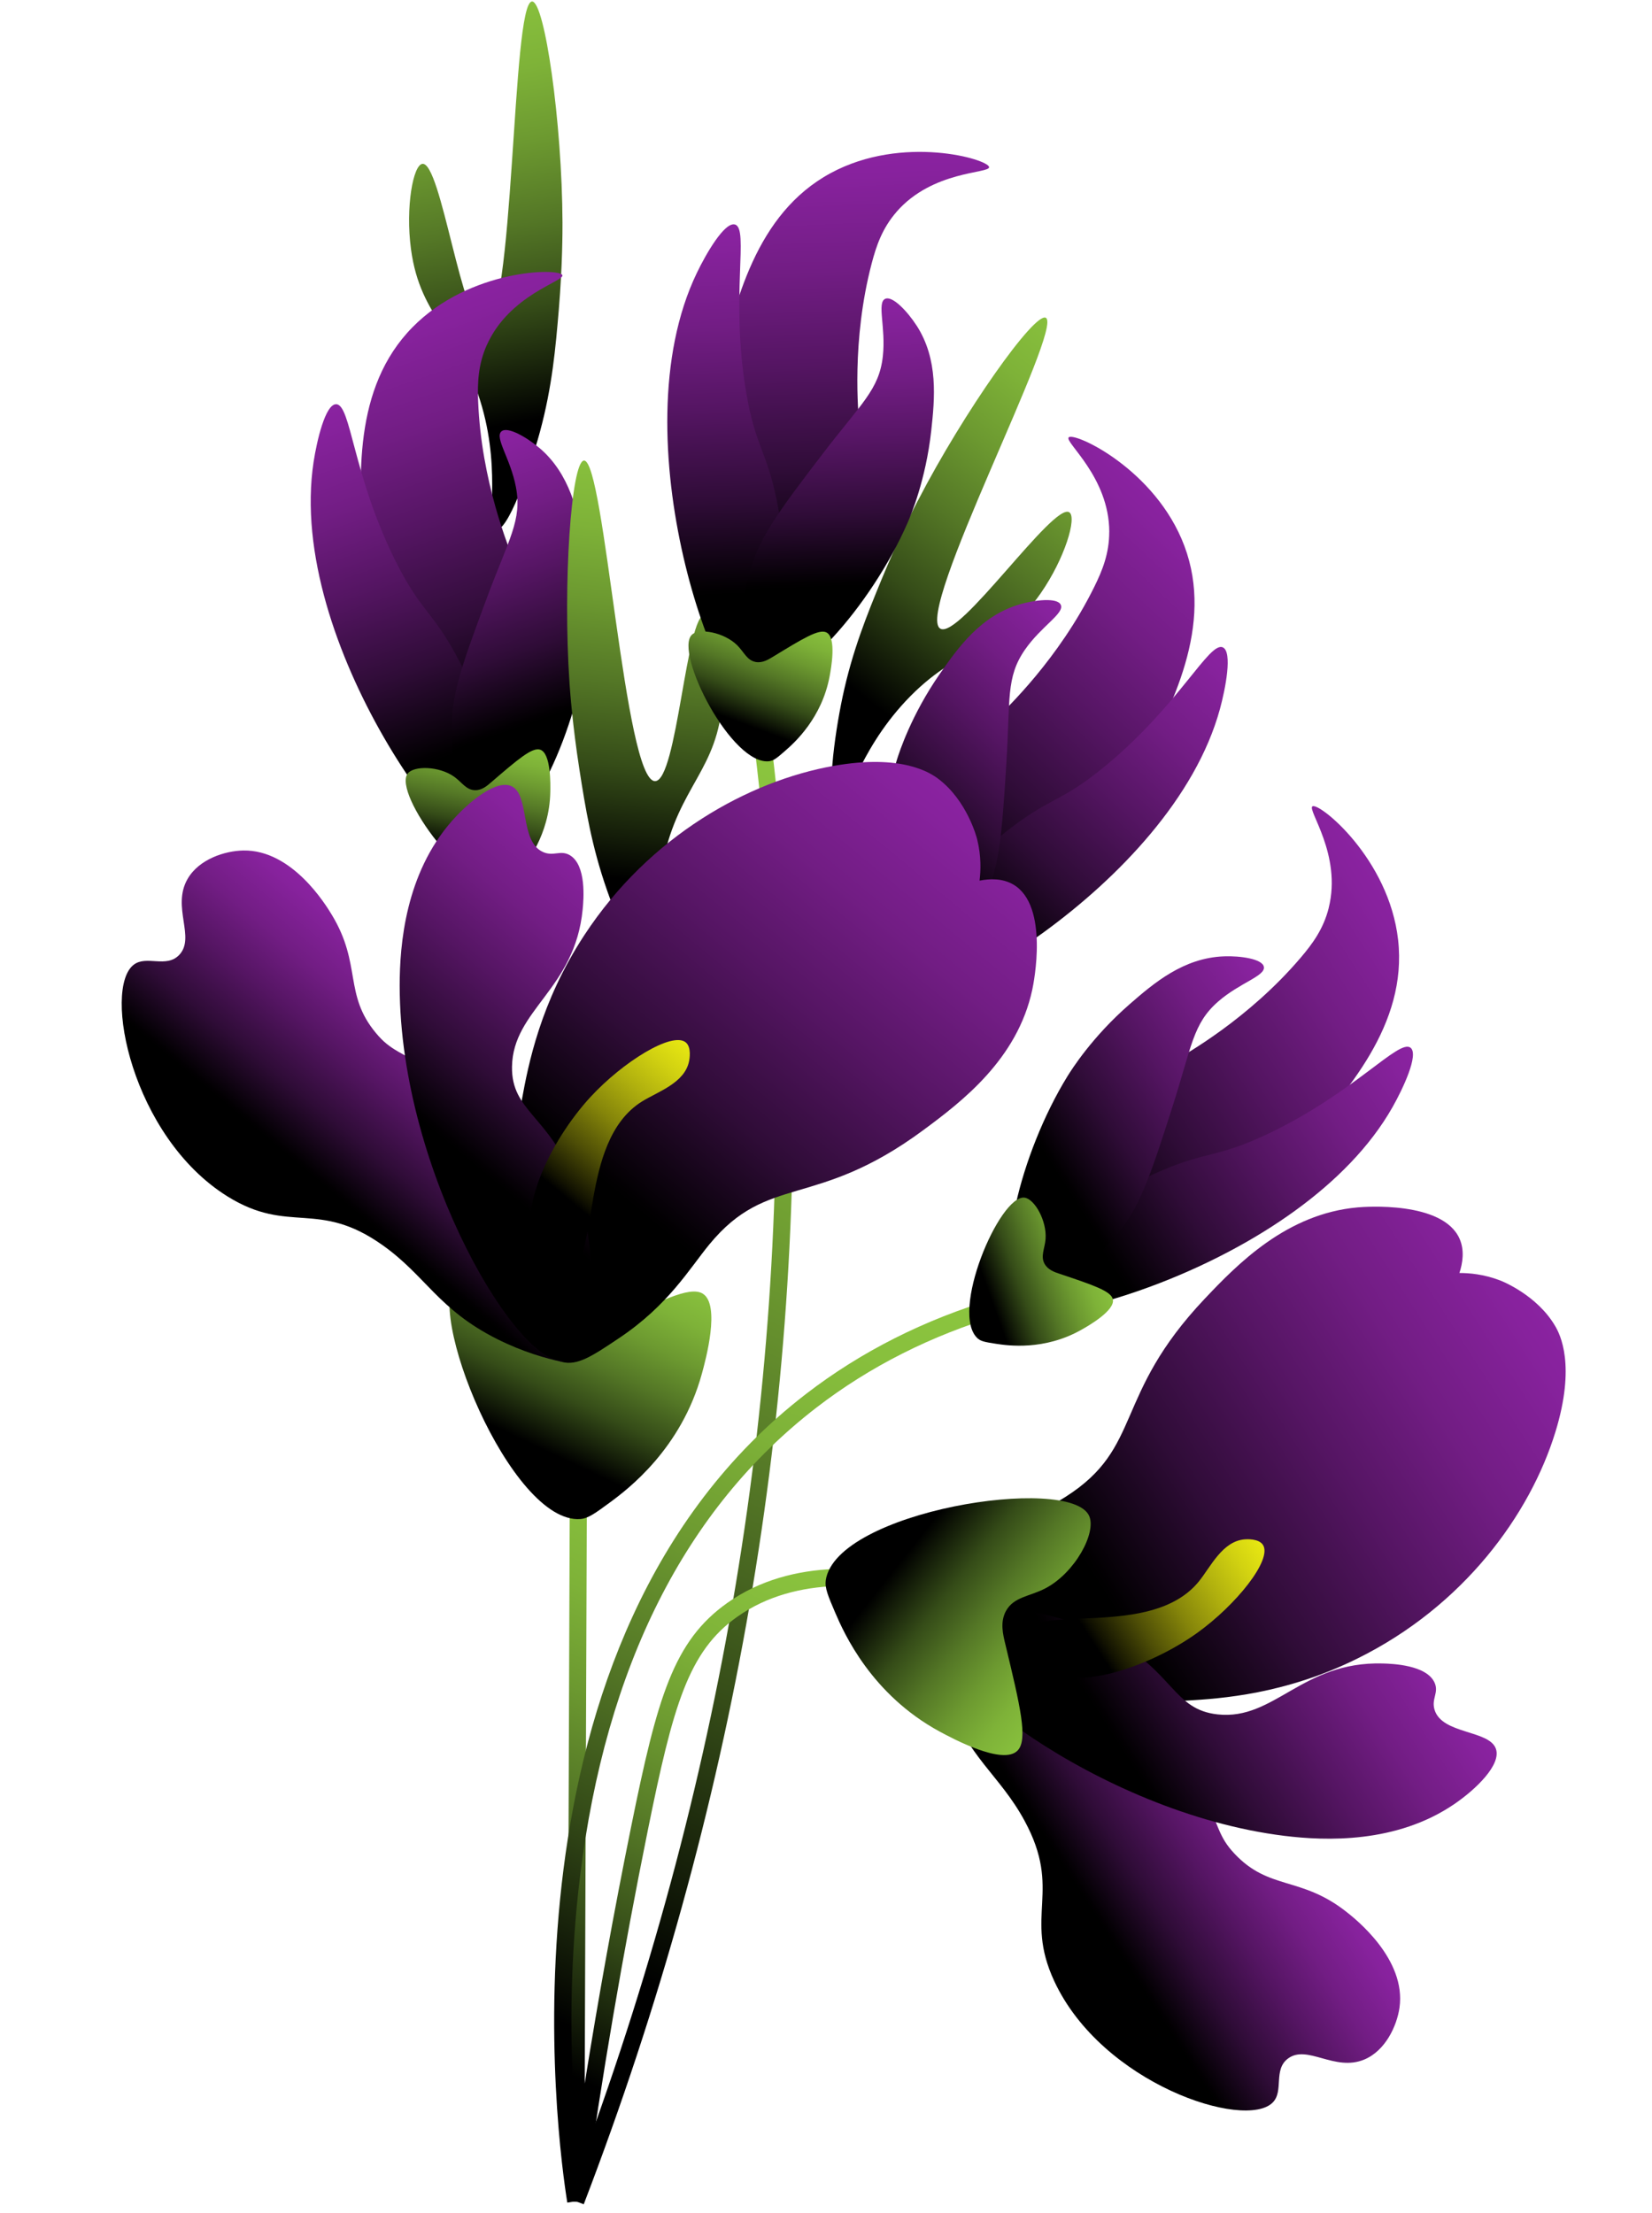 <svg width="215" height="288" viewBox="0 0 215 288" fill="none" xmlns="http://www.w3.org/2000/svg">
<path d="M73.89 286.078C93.487 234.943 102.536 182.573 100.784 130.417C100.365 117.918 99.307 105.279 97.643 92.847L99.85 92.549C101.521 105.059 102.584 117.77 103.009 130.342C104.775 182.796 95.677 235.465 75.971 286.879L73.892 286.083L73.89 286.078Z" fill="url(#paint0_linear_228_166)"/>
<path d="M154.325 221.334C159.001 221.063 167.237 220.497 176.607 215.879C190.55 209.007 199.152 197.03 202.426 186.376C205.104 177.665 203.041 173.679 202.405 172.591C200.063 168.571 195.509 166.748 195.239 166.647C193.095 165.821 191.176 165.674 189.936 165.676C190.362 164.382 190.621 162.736 189.958 161.224C187.772 156.265 177.525 157.06 176.709 157.136C167.451 157.949 161.064 164.511 156.791 169.026C144.799 181.699 148.814 188.354 138.695 194.797C135.204 197.021 130.215 199.104 125.122 205.006C122.404 208.156 120.858 209.947 121.151 212.007C122.066 218.45 140.124 222.162 154.325 221.334V221.334Z" fill="url(#paint1_linear_228_166)"/>
<path d="M167.639 267.903C170.142 266.046 173.697 269.653 177.553 268.042C180.323 266.887 181.801 263.64 182.137 261.293C183.037 254.988 176.44 249.775 175.259 248.843C169.296 244.132 165.179 246.067 160.652 241.236C158.582 239.026 158.674 237.8 156.237 232.307C153.516 226.165 150.23 218.756 145.956 214.957C144.132 213.333 137.381 208.147 121.141 212.012C121.328 214.026 121.784 217.163 123.068 220.756C125.956 228.81 130.082 230.943 133.355 236.993C138.283 246.112 133.221 249.236 137.201 257.823C143.404 271.207 162.044 277.27 165.638 273.634C167.121 272.137 165.666 269.366 167.634 267.905L167.639 267.903Z" fill="url(#paint2_linear_228_166)"/>
<path d="M121.46 211.545C119.09 216.977 142.876 235.934 167.161 238.929C172.513 239.589 181.726 239.945 189.269 234.796C192.101 232.861 195.394 229.676 194.688 227.613C193.839 225.128 187.676 225.739 186.7 222.521C186.266 221.093 187.278 220.308 186.715 219.02C185.7 216.689 181.217 216.526 179.922 216.494C169.438 216.224 165.88 223.921 158.477 223.124C152.662 222.498 152.737 217.521 144.647 213.254C135.582 208.475 122.957 208.114 121.46 211.545Z" fill="url(#paint3_linear_228_166)"/>
<path d="M134.51 216.488C138.854 220.794 149.504 217.045 155.822 212.508C160.855 208.894 165.59 203.01 164.377 201.078C163.831 200.206 162.197 200.327 162.01 200.34C159.101 200.555 157.569 203.904 156.051 205.787C149.828 213.513 134.231 208.453 132.947 212.862C132.473 214.479 134.255 216.243 134.513 216.493L134.51 216.488Z" fill="url(#paint4_linear_228_166)"/>
<path d="M73.819 286.469L74.192 183.936L76.417 183.948L76.098 271.166C77.889 259.921 79.912 248.727 82.141 237.734C85.549 220.913 87.64 213.571 94.683 208.593C103.149 202.616 114.08 203.782 121.765 205.815L121.194 207.969C113.97 206.058 103.731 204.929 95.963 210.41C89.57 214.923 87.6 221.974 84.316 238.177C81.098 254.053 78.308 270.356 76.025 286.628L73.811 286.467L73.819 286.469Z" fill="url(#paint5_linear_228_166)"/>
<path d="M73.205 28.949C73.154 15.933 70.889 0.149 69.242 0.195C66.554 0.267 67 42.255 63.011 42.467C60.144 42.617 57.415 21.061 54.979 21.324C53.767 21.455 52.76 26.954 53.484 32.401C54.716 41.634 59.955 43.217 62.723 52.91C65.298 61.938 63.081 68.708 64.508 68.967C66.068 69.252 68.912 61.205 70.268 56.21C71.871 50.299 72.309 45.275 72.731 40.222C73.213 34.434 73.207 30.027 73.205 28.949V28.949Z" fill="url(#paint6_linear_228_166)"/>
<path d="M119.473 65.134C125.451 53.577 134.659 40.564 136.109 41.36C138.469 42.651 118.928 79.811 122.379 81.817C124.859 83.26 137.113 65.328 139.165 66.674C140.183 67.345 138.577 72.697 135.444 77.21C130.137 84.861 124.754 83.88 117.872 91.24C111.461 98.101 110.348 105.131 108.96 104.715C107.444 104.258 108.577 95.796 109.649 90.733C110.919 84.74 112.814 80.073 114.746 75.38C116.959 70.009 118.969 66.087 119.465 65.132L119.473 65.134Z" fill="url(#paint7_linear_228_166)"/>
<path d="M172.928 118.161C172.24 120.909 170.804 122.844 169.298 124.615C162.513 132.6 154.301 137.202 152.675 138.142C136.745 147.351 126.974 166.817 129.747 170.088C131.128 171.711 135.884 169.659 142.766 166.696C150.113 163.529 159.885 159.312 168.916 149.245C175.294 142.133 183.188 133.332 181.958 122.327C180.767 111.72 171.697 104.412 170.81 104.941C170.083 105.377 174.664 111.215 172.925 118.156L172.928 118.161Z" fill="url(#paint8_linear_228_166)"/>
<path d="M151.217 152.331C157.242 149.769 158.429 150.698 165.034 147.557C176.28 142.209 182.08 135.139 183.586 136.368C184.67 137.256 182.607 141.653 181.248 144.06C169.449 164.943 132.004 174.606 129.747 170.088C128.342 167.28 139.693 157.226 151.217 152.331V152.331Z" fill="url(#paint9_linear_228_166)"/>
<path d="M159.292 124.466C154.033 124.657 150.164 127.945 146.979 130.726C142.111 134.974 139.433 139.251 138.921 140.077C132.717 150.152 129.15 165.138 133.189 167.496C135.974 169.121 141.799 164.658 144.805 161.338C148.274 157.503 149.704 153.051 152.557 144.145C155.116 136.161 155.226 133.242 158.539 130.347C161.374 127.874 164.723 127.025 164.484 125.823C164.278 124.786 161.402 124.386 159.297 124.463L159.292 124.466Z" fill="url(#paint10_linear_228_166)"/>
<path d="M144.362 69.214C144.366 72.05 143.452 74.277 142.423 76.362C137.794 85.766 130.964 92.239 129.617 93.549C116.426 106.378 111.717 127.648 115.207 130.139C116.942 131.378 121.053 128.223 126.998 123.662C133.348 118.791 141.791 112.314 148.084 100.342C152.53 91.885 158.03 81.418 154.142 71.05C150.392 61.056 139.811 56.188 139.085 56.922C138.49 57.522 144.36 62.061 144.367 69.224L144.362 69.214Z" fill="url(#paint11_linear_228_166)"/>
<path d="M131.674 107.661C136.89 103.705 138.266 104.307 143.9 99.648C153.495 91.71 157.383 83.434 159.151 84.257C160.423 84.85 159.492 89.624 158.766 92.285C152.434 115.429 118.501 133.959 115.204 130.135C113.154 127.752 121.699 115.229 131.674 107.661Z" fill="url(#paint12_linear_228_166)"/>
<path d="M132.688 78.664C127.636 80.142 124.691 84.273 122.281 87.748C118.604 93.06 117.051 97.861 116.758 98.788C113.206 110.075 113.416 125.48 117.906 126.781C121.001 127.675 125.557 121.92 127.662 117.963C130.087 113.395 130.379 108.726 130.971 99.39C131.496 91.022 130.89 88.166 133.396 84.55C135.544 81.457 138.579 79.812 138.052 78.706C137.6 77.749 134.711 78.066 132.685 78.659L132.688 78.664Z" fill="url(#paint13_linear_228_166)"/>
<path d="M63.362 44.89C62.205 47.477 62.138 49.887 62.227 52.212C62.633 62.685 66.246 71.383 66.94 73.128C73.773 90.217 69.435 111.568 65.234 112.422C63.148 112.846 60.672 108.289 57.096 101.699C53.276 94.665 48.198 85.31 47.316 71.809C46.692 62.276 45.919 50.473 53.692 42.581C61.18 34.977 72.821 34.844 73.191 35.811C73.49 36.602 66.284 38.356 63.364 44.895L63.362 44.89Z" fill="url(#paint14_linear_228_166)"/>
<path d="M59.323 85.182C56.168 79.44 54.665 79.438 51.41 72.88C45.871 61.724 45.684 52.575 43.73 52.607C42.334 52.632 41.236 57.372 40.816 60.097C37.193 83.813 60.663 114.568 65.224 112.415C68.064 111.075 65.349 96.154 59.316 85.179L59.323 85.182Z" fill="url(#paint15_linear_228_166)"/>
<path d="M70.184 58.28C74.198 61.686 75.209 66.664 75.998 70.819C77.199 77.173 76.664 82.189 76.554 83.156C75.208 94.912 68.754 108.899 64.127 108.254C60.934 107.807 59.108 100.696 58.798 96.231C58.436 91.068 60.069 86.683 63.325 77.922C66.248 70.066 67.965 67.702 67.141 63.377C66.439 59.678 64.335 56.942 65.26 56.144C66.063 55.452 68.571 56.924 70.182 58.287L70.184 58.28Z" fill="url(#paint16_linear_228_166)"/>
<path d="M73.83 286.651C72.634 279.246 63.354 213.402 104.924 181.399C112.052 175.91 120.299 171.746 129.43 169.026L130.066 171.162C121.196 173.807 113.197 177.845 106.285 183.169C89.204 196.321 78.842 216.865 75.487 244.237C72.918 265.176 75.492 282.955 76.031 286.307L73.835 286.661L73.83 286.651Z" fill="url(#paint17_linear_228_166)"/>
<path d="M65.749 115.268C61.019 116.877 51.057 103.245 53.065 100.666C53.872 99.635 57.14 99.7 59.087 101.074C60.116 101.803 60.652 102.804 61.8 102.842C62.719 102.871 63.403 102.263 63.954 101.786C67.384 98.838 69.237 97.247 70.281 97.562C71.731 98.002 71.641 102.133 71.618 103.112C71.499 108.667 68.5 112.395 67.477 113.629C66.667 114.605 66.263 115.09 65.749 115.268V115.268Z" fill="url(#paint18_linear_228_166)"/>
<path d="M75.565 197.694C66.484 198.45 54.87 169.891 59.574 166.219C61.462 164.748 67.22 166.312 70.059 169.613C71.557 171.358 72.061 173.368 74.084 173.943C75.699 174.4 77.179 173.627 78.369 173.033C85.746 169.333 89.735 167.331 91.442 168.353C93.81 169.771 91.823 177.048 91.348 178.773C88.675 188.555 81.715 193.822 79.35 195.559C77.486 196.93 76.558 197.611 75.558 197.692L75.565 197.694Z" fill="url(#paint19_linear_228_166)"/>
<path d="M107.465 205.682C108.789 196.662 139.228 191.853 141.739 197.271C142.744 199.446 139.915 204.697 136.058 206.713C134.021 207.779 131.948 207.809 130.93 209.645C130.12 211.115 130.537 212.732 130.849 214.027C132.776 222.055 133.817 226.4 132.436 227.827C130.52 229.811 123.885 226.213 122.311 225.368C113.395 220.538 109.845 212.557 108.689 209.86C107.78 207.737 107.327 206.668 107.472 205.684L107.465 205.682Z" fill="url(#paint20_linear_228_166)"/>
<path d="M127.293 174.24C123.489 171.003 130.093 155.462 133.336 155.871C134.64 156.035 136.255 158.875 136.073 161.256C135.976 162.508 135.39 163.484 135.947 164.488C136.396 165.29 137.266 165.568 137.956 165.8C142.243 167.24 144.561 168.016 144.827 169.073C145.194 170.541 141.598 172.581 140.744 173.062C135.911 175.801 131.177 175.129 129.588 174.884C128.335 174.687 127.712 174.589 127.295 174.233L127.293 174.24Z" fill="url(#paint21_linear_228_166)"/>
<path d="M74.121 88.906C73.231 75.92 74.353 60.017 76.005 59.943C78.693 59.821 81.272 101.736 85.262 101.662C88.129 101.611 89.304 79.911 91.751 80.004C92.971 80.049 94.375 85.459 94.039 90.943C93.47 100.237 88.365 102.19 86.302 112.057C84.384 121.247 87.084 127.842 85.677 128.203C84.143 128.597 80.723 120.775 79.01 115.889C76.983 110.108 76.183 105.129 75.404 100.115C74.507 94.374 74.195 89.979 74.118 88.901L74.121 88.906Z" fill="url(#paint22_linear_228_166)"/>
<path d="M116.68 27.575C114.817 29.713 114.05 31.996 113.457 34.242C110.788 44.377 111.697 53.748 111.857 55.62C113.406 73.96 103.013 93.11 98.745 92.696C96.621 92.489 95.59 87.409 94.094 80.063C92.496 72.218 90.372 61.789 93.467 48.62C95.654 39.32 98.364 27.81 108.1 22.533C117.48 17.453 128.659 20.728 128.728 21.754C128.786 22.598 121.377 22.172 116.678 27.57L116.68 27.575Z" fill="url(#paint23_linear_228_166)"/>
<path d="M101.05 64.924C99.71 58.515 98.274 58.068 97.075 50.852C95.036 38.565 97.524 29.762 95.655 29.221C94.306 28.836 91.874 33.045 90.683 35.536C80.29 57.156 93.758 93.424 98.748 92.7C101.855 92.248 103.615 77.189 101.053 64.929L101.05 64.924Z" fill="url(#paint24_linear_228_166)"/>
<path d="M119.297 42.376C122.145 46.807 121.656 51.863 121.195 56.063C120.487 62.489 118.515 67.127 118.125 68.022C113.406 78.875 103.151 90.359 98.912 88.395C95.989 87.039 96.32 79.706 97.325 75.337C98.489 70.296 101.326 66.581 107 59.151C112.086 52.492 114.42 50.733 114.898 46.356C115.308 42.613 114.093 39.378 115.211 38.889C116.18 38.462 118.15 40.598 119.29 42.374L119.297 42.376Z" fill="url(#paint25_linear_228_166)"/>
<path d="M67.912 143.172C68.751 138.563 70.319 130.456 76.042 121.716C84.564 108.712 97.498 101.633 108.469 99.68C117.437 98.083 121.144 100.621 122.148 101.387C125.85 104.202 127.105 108.945 127.17 109.223C127.727 111.45 127.638 113.372 127.484 114.61C128.817 114.349 130.482 114.288 131.906 115.134C136.56 117.905 134.523 127.984 134.349 128.788C132.413 137.881 125.118 143.422 120.123 147.111C106.09 157.471 99.972 152.676 92.339 161.931C89.706 165.125 87.03 169.826 80.554 174.162C77.101 176.473 75.135 177.79 73.122 177.247C66.838 175.555 65.356 157.174 67.912 143.172V143.172Z" fill="url(#paint26_linear_228_166)"/>
<path d="M23.328 124.275C25.477 122.011 22.327 118.044 24.398 114.416C25.88 111.809 29.283 110.733 31.655 110.689C38.022 110.569 42.389 117.75 43.169 119.034C47.116 125.53 44.695 129.379 48.937 134.459C50.878 136.785 52.103 136.84 57.258 139.926C63.022 143.377 69.968 147.542 73.218 152.25C74.605 154.257 78.931 161.59 73.119 177.242C71.144 176.811 68.086 175.979 64.677 174.264C57.034 170.413 55.421 166.057 49.819 162.074C41.374 156.066 37.655 160.713 29.622 155.719C17.098 147.928 13.353 128.681 17.399 125.559C19.069 124.273 21.638 126.051 23.328 124.275V124.275Z" fill="url(#paint27_linear_228_166)"/>
<path d="M73.618 176.996C67.938 178.686 52.029 152.757 52.016 128.283C52.016 122.888 52.782 113.701 58.815 106.844C61.081 104.271 64.644 101.387 66.602 102.338C68.959 103.487 67.607 109.527 70.677 110.89C72.043 111.498 72.943 110.588 74.155 111.298C76.346 112.587 75.956 117.063 75.832 118.348C74.82 128.788 66.751 131.378 66.635 138.828C66.546 144.679 71.497 145.211 74.743 153.763C78.379 163.347 77.198 175.925 73.611 176.994L73.618 176.996Z" fill="url(#paint28_linear_228_166)"/>
<path d="M70.305 163.432C66.566 158.596 71.582 148.479 76.856 142.761C81.058 138.206 87.473 134.219 89.242 135.659C90.038 136.311 89.721 137.918 89.682 138.1C89.114 140.962 85.604 142.073 83.556 143.351C75.135 148.588 78.25 164.685 73.718 165.426C72.059 165.697 70.522 163.715 70.302 163.427L70.305 163.432Z" fill="url(#paint29_linear_228_166)"/>
<path d="M100.222 99.054C95.297 99.881 87.654 84.817 90.057 82.6C91.021 81.707 94.237 82.298 95.936 83.972C96.831 84.855 97.202 85.934 98.328 86.152C99.227 86.328 100.001 85.837 100.627 85.458C104.488 83.104 106.573 81.826 107.551 82.305C108.91 82.973 108.155 87.034 107.975 87.998C106.962 93.462 103.406 96.654 102.193 97.71C101.241 98.54 100.76 98.957 100.22 99.049L100.222 99.054Z" fill="url(#paint30_linear_228_166)"/>
<defs>
<linearGradient id="paint0_linear_228_166" x1="126.704" y1="105.224" x2="47.275" y2="273.512" gradientUnits="userSpaceOnUse">
<stop stop-color="#8CC63F"/>
<stop offset="0.1" stop-color="#88C03D"/>
<stop offset="0.22" stop-color="#7EB238"/>
<stop offset="0.35" stop-color="#6C9930"/>
<stop offset="0.49" stop-color="#547726"/>
<stop offset="0.64" stop-color="#354C18"/>
<stop offset="0.78" stop-color="#101707"/>
<stop offset="0.84"/>
</linearGradient>
<linearGradient id="paint1_linear_228_166" x1="219.226" y1="157.829" x2="128.723" y2="215.952" gradientUnits="userSpaceOnUse">
<stop stop-color="#9827B1"/>
<stop offset="0.11" stop-color="#9325AB"/>
<stop offset="0.24" stop-color="#87229D"/>
<stop offset="0.38" stop-color="#721D84"/>
<stop offset="0.52" stop-color="#551563"/>
<stop offset="0.68" stop-color="#2F0C37"/>
<stop offset="0.83" stop-color="#020002"/>
<stop offset="0.84"/>
</linearGradient>
<linearGradient id="paint2_linear_228_166" x1="172.771" y1="225.045" x2="134.155" y2="249.845" gradientUnits="userSpaceOnUse">
<stop stop-color="#9827B1"/>
<stop offset="0.11" stop-color="#9325AB"/>
<stop offset="0.24" stop-color="#87229D"/>
<stop offset="0.38" stop-color="#721D84"/>
<stop offset="0.52" stop-color="#551563"/>
<stop offset="0.68" stop-color="#2F0C37"/>
<stop offset="0.83" stop-color="#020002"/>
<stop offset="0.84"/>
</linearGradient>
<linearGradient id="paint3_linear_228_166" x1="192.341" y1="199.212" x2="137.807" y2="234.239" gradientUnits="userSpaceOnUse">
<stop stop-color="#9827B1"/>
<stop offset="0.11" stop-color="#9325AB"/>
<stop offset="0.24" stop-color="#87229D"/>
<stop offset="0.38" stop-color="#721D84"/>
<stop offset="0.52" stop-color="#551563"/>
<stop offset="0.68" stop-color="#2F0C37"/>
<stop offset="0.83" stop-color="#020002"/>
<stop offset="0.84"/>
</linearGradient>
<linearGradient id="paint4_linear_228_166" x1="170.652" y1="195.562" x2="136.832" y2="217.278" gradientUnits="userSpaceOnUse">
<stop stop-color="#FFFF15"/>
<stop offset="0.09" stop-color="#F9F914"/>
<stop offset="0.19" stop-color="#EBEB13"/>
<stop offset="0.3" stop-color="#D2D211"/>
<stop offset="0.42" stop-color="#B0B00E"/>
<stop offset="0.55" stop-color="#85850A"/>
<stop offset="0.68" stop-color="#4F4F06"/>
<stop offset="0.81" stop-color="#111101"/>
<stop offset="0.84"/>
</linearGradient>
<linearGradient id="paint5_linear_228_166" x1="98.451" y1="194.347" x2="58.403" y2="279.196" gradientUnits="userSpaceOnUse">
<stop stop-color="#8CC63F"/>
<stop offset="0.1" stop-color="#88C03D"/>
<stop offset="0.22" stop-color="#7EB238"/>
<stop offset="0.35" stop-color="#6C9930"/>
<stop offset="0.49" stop-color="#547726"/>
<stop offset="0.64" stop-color="#354C18"/>
<stop offset="0.78" stop-color="#101707"/>
<stop offset="0.84"/>
</linearGradient>
<linearGradient id="paint6_linear_228_166" x1="57.694" y1="-5.499" x2="71.176" y2="66.172" gradientUnits="userSpaceOnUse">
<stop stop-color="#8CC63F"/>
<stop offset="0.1" stop-color="#88C03D"/>
<stop offset="0.22" stop-color="#7EB238"/>
<stop offset="0.35" stop-color="#6C9930"/>
<stop offset="0.49" stop-color="#547726"/>
<stop offset="0.64" stop-color="#354C18"/>
<stop offset="0.78" stop-color="#101707"/>
<stop offset="0.84"/>
</linearGradient>
<linearGradient id="paint7_linear_228_166" x1="148.972" y1="41.574" x2="104.265" y2="99.155" gradientUnits="userSpaceOnUse">
<stop stop-color="#8CC63F"/>
<stop offset="0.1" stop-color="#88C03D"/>
<stop offset="0.22" stop-color="#7EB238"/>
<stop offset="0.35" stop-color="#6C9930"/>
<stop offset="0.49" stop-color="#547726"/>
<stop offset="0.64" stop-color="#354C18"/>
<stop offset="0.78" stop-color="#101707"/>
<stop offset="0.84"/>
</linearGradient>
<linearGradient id="paint8_linear_228_166" x1="198.067" y1="110.252" x2="125.589" y2="156.791" gradientUnits="userSpaceOnUse">
<stop stop-color="#9827B1"/>
<stop offset="0.11" stop-color="#9325AB"/>
<stop offset="0.24" stop-color="#87229D"/>
<stop offset="0.38" stop-color="#721D84"/>
<stop offset="0.52" stop-color="#551563"/>
<stop offset="0.68" stop-color="#2F0C37"/>
<stop offset="0.83" stop-color="#020002"/>
<stop offset="0.84"/>
</linearGradient>
<linearGradient id="paint9_linear_228_166" x1="198.098" y1="129.983" x2="134.208" y2="171.009" gradientUnits="userSpaceOnUse">
<stop stop-color="#9827B1"/>
<stop offset="0.11" stop-color="#9325AB"/>
<stop offset="0.24" stop-color="#87229D"/>
<stop offset="0.38" stop-color="#721D84"/>
<stop offset="0.52" stop-color="#551563"/>
<stop offset="0.68" stop-color="#2F0C37"/>
<stop offset="0.83" stop-color="#020002"/>
<stop offset="0.84"/>
</linearGradient>
<linearGradient id="paint10_linear_228_166" x1="178.558" y1="125.298" x2="129.146" y2="157.032" gradientUnits="userSpaceOnUse">
<stop stop-color="#9827B1"/>
<stop offset="0.11" stop-color="#9325AB"/>
<stop offset="0.24" stop-color="#87229D"/>
<stop offset="0.38" stop-color="#721D84"/>
<stop offset="0.52" stop-color="#551563"/>
<stop offset="0.68" stop-color="#2F0C37"/>
<stop offset="0.83" stop-color="#020002"/>
<stop offset="0.84"/>
</linearGradient>
<linearGradient id="paint11_linear_228_166" x1="166.806" y1="55.383" x2="107.917" y2="118.246" gradientUnits="userSpaceOnUse">
<stop stop-color="#9827B1"/>
<stop offset="0.11" stop-color="#9325AB"/>
<stop offset="0.24" stop-color="#87229D"/>
<stop offset="0.38" stop-color="#721D84"/>
<stop offset="0.52" stop-color="#551563"/>
<stop offset="0.68" stop-color="#2F0C37"/>
<stop offset="0.83" stop-color="#020002"/>
<stop offset="0.84"/>
</linearGradient>
<linearGradient id="paint12_linear_228_166" x1="171.665" y1="74.508" x2="119.754" y2="129.924" gradientUnits="userSpaceOnUse">
<stop stop-color="#9827B1"/>
<stop offset="0.11" stop-color="#9325AB"/>
<stop offset="0.24" stop-color="#87229D"/>
<stop offset="0.38" stop-color="#721D84"/>
<stop offset="0.52" stop-color="#551563"/>
<stop offset="0.68" stop-color="#2F0C37"/>
<stop offset="0.83" stop-color="#020002"/>
<stop offset="0.84"/>
</linearGradient>
<linearGradient id="paint13_linear_228_166" x1="151.575" y1="74.75" x2="111.428" y2="117.613" gradientUnits="userSpaceOnUse">
<stop stop-color="#9827B1"/>
<stop offset="0.11" stop-color="#9325AB"/>
<stop offset="0.24" stop-color="#87229D"/>
<stop offset="0.38" stop-color="#721D84"/>
<stop offset="0.52" stop-color="#551563"/>
<stop offset="0.68" stop-color="#2F0C37"/>
<stop offset="0.83" stop-color="#020002"/>
<stop offset="0.84"/>
</linearGradient>
<linearGradient id="paint14_linear_228_166" x1="48.48" y1="23.116" x2="76.687" y2="104.542" gradientUnits="userSpaceOnUse">
<stop stop-color="#9827B1"/>
<stop offset="0.11" stop-color="#9325AB"/>
<stop offset="0.24" stop-color="#87229D"/>
<stop offset="0.38" stop-color="#721D84"/>
<stop offset="0.52" stop-color="#551563"/>
<stop offset="0.68" stop-color="#2F0C37"/>
<stop offset="0.83" stop-color="#020002"/>
<stop offset="0.84"/>
</linearGradient>
<linearGradient id="paint15_linear_228_166" x1="36.268" y1="38.606" x2="61.133" y2="110.385" gradientUnits="userSpaceOnUse">
<stop stop-color="#9827B1"/>
<stop offset="0.11" stop-color="#9325AB"/>
<stop offset="0.24" stop-color="#87229D"/>
<stop offset="0.38" stop-color="#721D84"/>
<stop offset="0.52" stop-color="#551563"/>
<stop offset="0.68" stop-color="#2F0C37"/>
<stop offset="0.83" stop-color="#020002"/>
<stop offset="0.84"/>
</linearGradient>
<linearGradient id="paint16_linear_228_166" x1="54.522" y1="47.012" x2="73.749" y2="102.528" gradientUnits="userSpaceOnUse">
<stop stop-color="#9827B1"/>
<stop offset="0.11" stop-color="#9325AB"/>
<stop offset="0.24" stop-color="#87229D"/>
<stop offset="0.38" stop-color="#721D84"/>
<stop offset="0.52" stop-color="#551563"/>
<stop offset="0.68" stop-color="#2F0C37"/>
<stop offset="0.83" stop-color="#020002"/>
<stop offset="0.84"/>
</linearGradient>
<linearGradient id="paint17_linear_228_166" x1="118.908" y1="164.053" x2="63.374" y2="281.717" gradientUnits="userSpaceOnUse">
<stop stop-color="#8CC63F"/>
<stop offset="0.1" stop-color="#88C03D"/>
<stop offset="0.22" stop-color="#7EB238"/>
<stop offset="0.35" stop-color="#6C9930"/>
<stop offset="0.49" stop-color="#547726"/>
<stop offset="0.64" stop-color="#354C18"/>
<stop offset="0.78" stop-color="#101707"/>
<stop offset="0.84"/>
</linearGradient>
<linearGradient id="paint18_linear_228_166" x1="63.955" y1="94.105" x2="59.997" y2="114.047" gradientUnits="userSpaceOnUse">
<stop stop-color="#8CC63F"/>
<stop offset="0.1" stop-color="#88C03D"/>
<stop offset="0.22" stop-color="#7EB238"/>
<stop offset="0.35" stop-color="#6C9930"/>
<stop offset="0.49" stop-color="#547726"/>
<stop offset="0.64" stop-color="#354C18"/>
<stop offset="0.78" stop-color="#101707"/>
<stop offset="0.84"/>
</linearGradient>
<linearGradient id="paint19_linear_228_166" x1="81.743" y1="159.416" x2="65.903" y2="192.977" gradientUnits="userSpaceOnUse">
<stop stop-color="#8CC63F"/>
<stop offset="0.1" stop-color="#88C03D"/>
<stop offset="0.22" stop-color="#7EB238"/>
<stop offset="0.35" stop-color="#6C9930"/>
<stop offset="0.49" stop-color="#547726"/>
<stop offset="0.64" stop-color="#354C18"/>
<stop offset="0.78" stop-color="#101707"/>
<stop offset="0.84"/>
</linearGradient>
<linearGradient id="paint20_linear_228_166" x1="143.33" y1="220.404" x2="114.233" y2="197.357" gradientUnits="userSpaceOnUse">
<stop stop-color="#8CC63F"/>
<stop offset="0.1" stop-color="#88C03D"/>
<stop offset="0.22" stop-color="#7EB238"/>
<stop offset="0.35" stop-color="#6C9930"/>
<stop offset="0.49" stop-color="#547726"/>
<stop offset="0.64" stop-color="#354C18"/>
<stop offset="0.78" stop-color="#101707"/>
<stop offset="0.84"/>
</linearGradient>
<linearGradient id="paint21_linear_228_166" x1="144.545" y1="161.862" x2="125.395" y2="168.675" gradientUnits="userSpaceOnUse">
<stop stop-color="#8CC63F"/>
<stop offset="0.1" stop-color="#88C03D"/>
<stop offset="0.22" stop-color="#7EB238"/>
<stop offset="0.35" stop-color="#6C9930"/>
<stop offset="0.49" stop-color="#547726"/>
<stop offset="0.64" stop-color="#354C18"/>
<stop offset="0.78" stop-color="#101707"/>
<stop offset="0.84"/>
</linearGradient>
<linearGradient id="paint22_linear_228_166" x1="87.109" y1="53.438" x2="78.768" y2="125.884" gradientUnits="userSpaceOnUse">
<stop stop-color="#8CC63F"/>
<stop offset="0.1" stop-color="#88C03D"/>
<stop offset="0.22" stop-color="#7EB238"/>
<stop offset="0.35" stop-color="#6C9930"/>
<stop offset="0.49" stop-color="#547726"/>
<stop offset="0.64" stop-color="#354C18"/>
<stop offset="0.78" stop-color="#101707"/>
<stop offset="0.84"/>
</linearGradient>
<linearGradient id="paint23_linear_228_166" x1="108.81" y1="2.411" x2="111.993" y2="88.525" gradientUnits="userSpaceOnUse">
<stop stop-color="#9827B1"/>
<stop offset="0.11" stop-color="#9325AB"/>
<stop offset="0.24" stop-color="#87229D"/>
<stop offset="0.38" stop-color="#721D84"/>
<stop offset="0.52" stop-color="#551563"/>
<stop offset="0.68" stop-color="#2F0C37"/>
<stop offset="0.83" stop-color="#020002"/>
<stop offset="0.84"/>
</linearGradient>
<linearGradient id="paint24_linear_228_166" x1="92.602" y1="13.663" x2="95.412" y2="89.569" gradientUnits="userSpaceOnUse">
<stop stop-color="#9827B1"/>
<stop offset="0.11" stop-color="#9325AB"/>
<stop offset="0.24" stop-color="#87229D"/>
<stop offset="0.38" stop-color="#721D84"/>
<stop offset="0.52" stop-color="#551563"/>
<stop offset="0.68" stop-color="#2F0C37"/>
<stop offset="0.83" stop-color="#020002"/>
<stop offset="0.84"/>
</linearGradient>
<linearGradient id="paint25_linear_228_166" x1="107.607" y1="27.028" x2="109.776" y2="85.735" gradientUnits="userSpaceOnUse">
<stop stop-color="#9827B1"/>
<stop offset="0.11" stop-color="#9325AB"/>
<stop offset="0.24" stop-color="#87229D"/>
<stop offset="0.38" stop-color="#721D84"/>
<stop offset="0.52" stop-color="#551563"/>
<stop offset="0.68" stop-color="#2F0C37"/>
<stop offset="0.83" stop-color="#020002"/>
<stop offset="0.84"/>
</linearGradient>
<linearGradient id="paint26_linear_228_166" x1="138.853" y1="86.479" x2="70.108" y2="169.213" gradientUnits="userSpaceOnUse">
<stop stop-color="#9827B1"/>
<stop offset="0.11" stop-color="#9325AB"/>
<stop offset="0.24" stop-color="#87229D"/>
<stop offset="0.38" stop-color="#721D84"/>
<stop offset="0.52" stop-color="#551563"/>
<stop offset="0.68" stop-color="#2F0C37"/>
<stop offset="0.83" stop-color="#020002"/>
<stop offset="0.84"/>
</linearGradient>
<linearGradient id="paint27_linear_228_166" x1="66.496" y1="124.403" x2="37.158" y2="159.706" gradientUnits="userSpaceOnUse">
<stop stop-color="#9827B1"/>
<stop offset="0.11" stop-color="#9325AB"/>
<stop offset="0.24" stop-color="#87229D"/>
<stop offset="0.38" stop-color="#721D84"/>
<stop offset="0.52" stop-color="#551563"/>
<stop offset="0.68" stop-color="#2F0C37"/>
<stop offset="0.83" stop-color="#020002"/>
<stop offset="0.84"/>
</linearGradient>
<linearGradient id="paint28_linear_228_166" x1="94.507" y1="108.12" x2="53.086" y2="157.97" gradientUnits="userSpaceOnUse">
<stop stop-color="#9827B1"/>
<stop offset="0.11" stop-color="#9325AB"/>
<stop offset="0.24" stop-color="#87229D"/>
<stop offset="0.38" stop-color="#721D84"/>
<stop offset="0.52" stop-color="#551563"/>
<stop offset="0.68" stop-color="#2F0C37"/>
<stop offset="0.83" stop-color="#020002"/>
<stop offset="0.84"/>
</linearGradient>
<linearGradient id="paint29_linear_228_166" x1="95.494" y1="130.101" x2="69.806" y2="161.013" gradientUnits="userSpaceOnUse">
<stop stop-color="#FFFF15"/>
<stop offset="0.09" stop-color="#F9F914"/>
<stop offset="0.19" stop-color="#EBEB13"/>
<stop offset="0.3" stop-color="#D2D211"/>
<stop offset="0.42" stop-color="#B0B00E"/>
<stop offset="0.55" stop-color="#85850A"/>
<stop offset="0.68" stop-color="#4F4F06"/>
<stop offset="0.81" stop-color="#111101"/>
<stop offset="0.84"/>
</linearGradient>
<linearGradient id="paint30_linear_228_166" x1="101.86" y1="77.879" x2="94.745" y2="96.927" gradientUnits="userSpaceOnUse">
<stop stop-color="#8CC63F"/>
<stop offset="0.1" stop-color="#88C03D"/>
<stop offset="0.22" stop-color="#7EB238"/>
<stop offset="0.35" stop-color="#6C9930"/>
<stop offset="0.49" stop-color="#547726"/>
<stop offset="0.64" stop-color="#354C18"/>
<stop offset="0.78" stop-color="#101707"/>
<stop offset="0.84"/>
</linearGradient>
</defs>
</svg>
